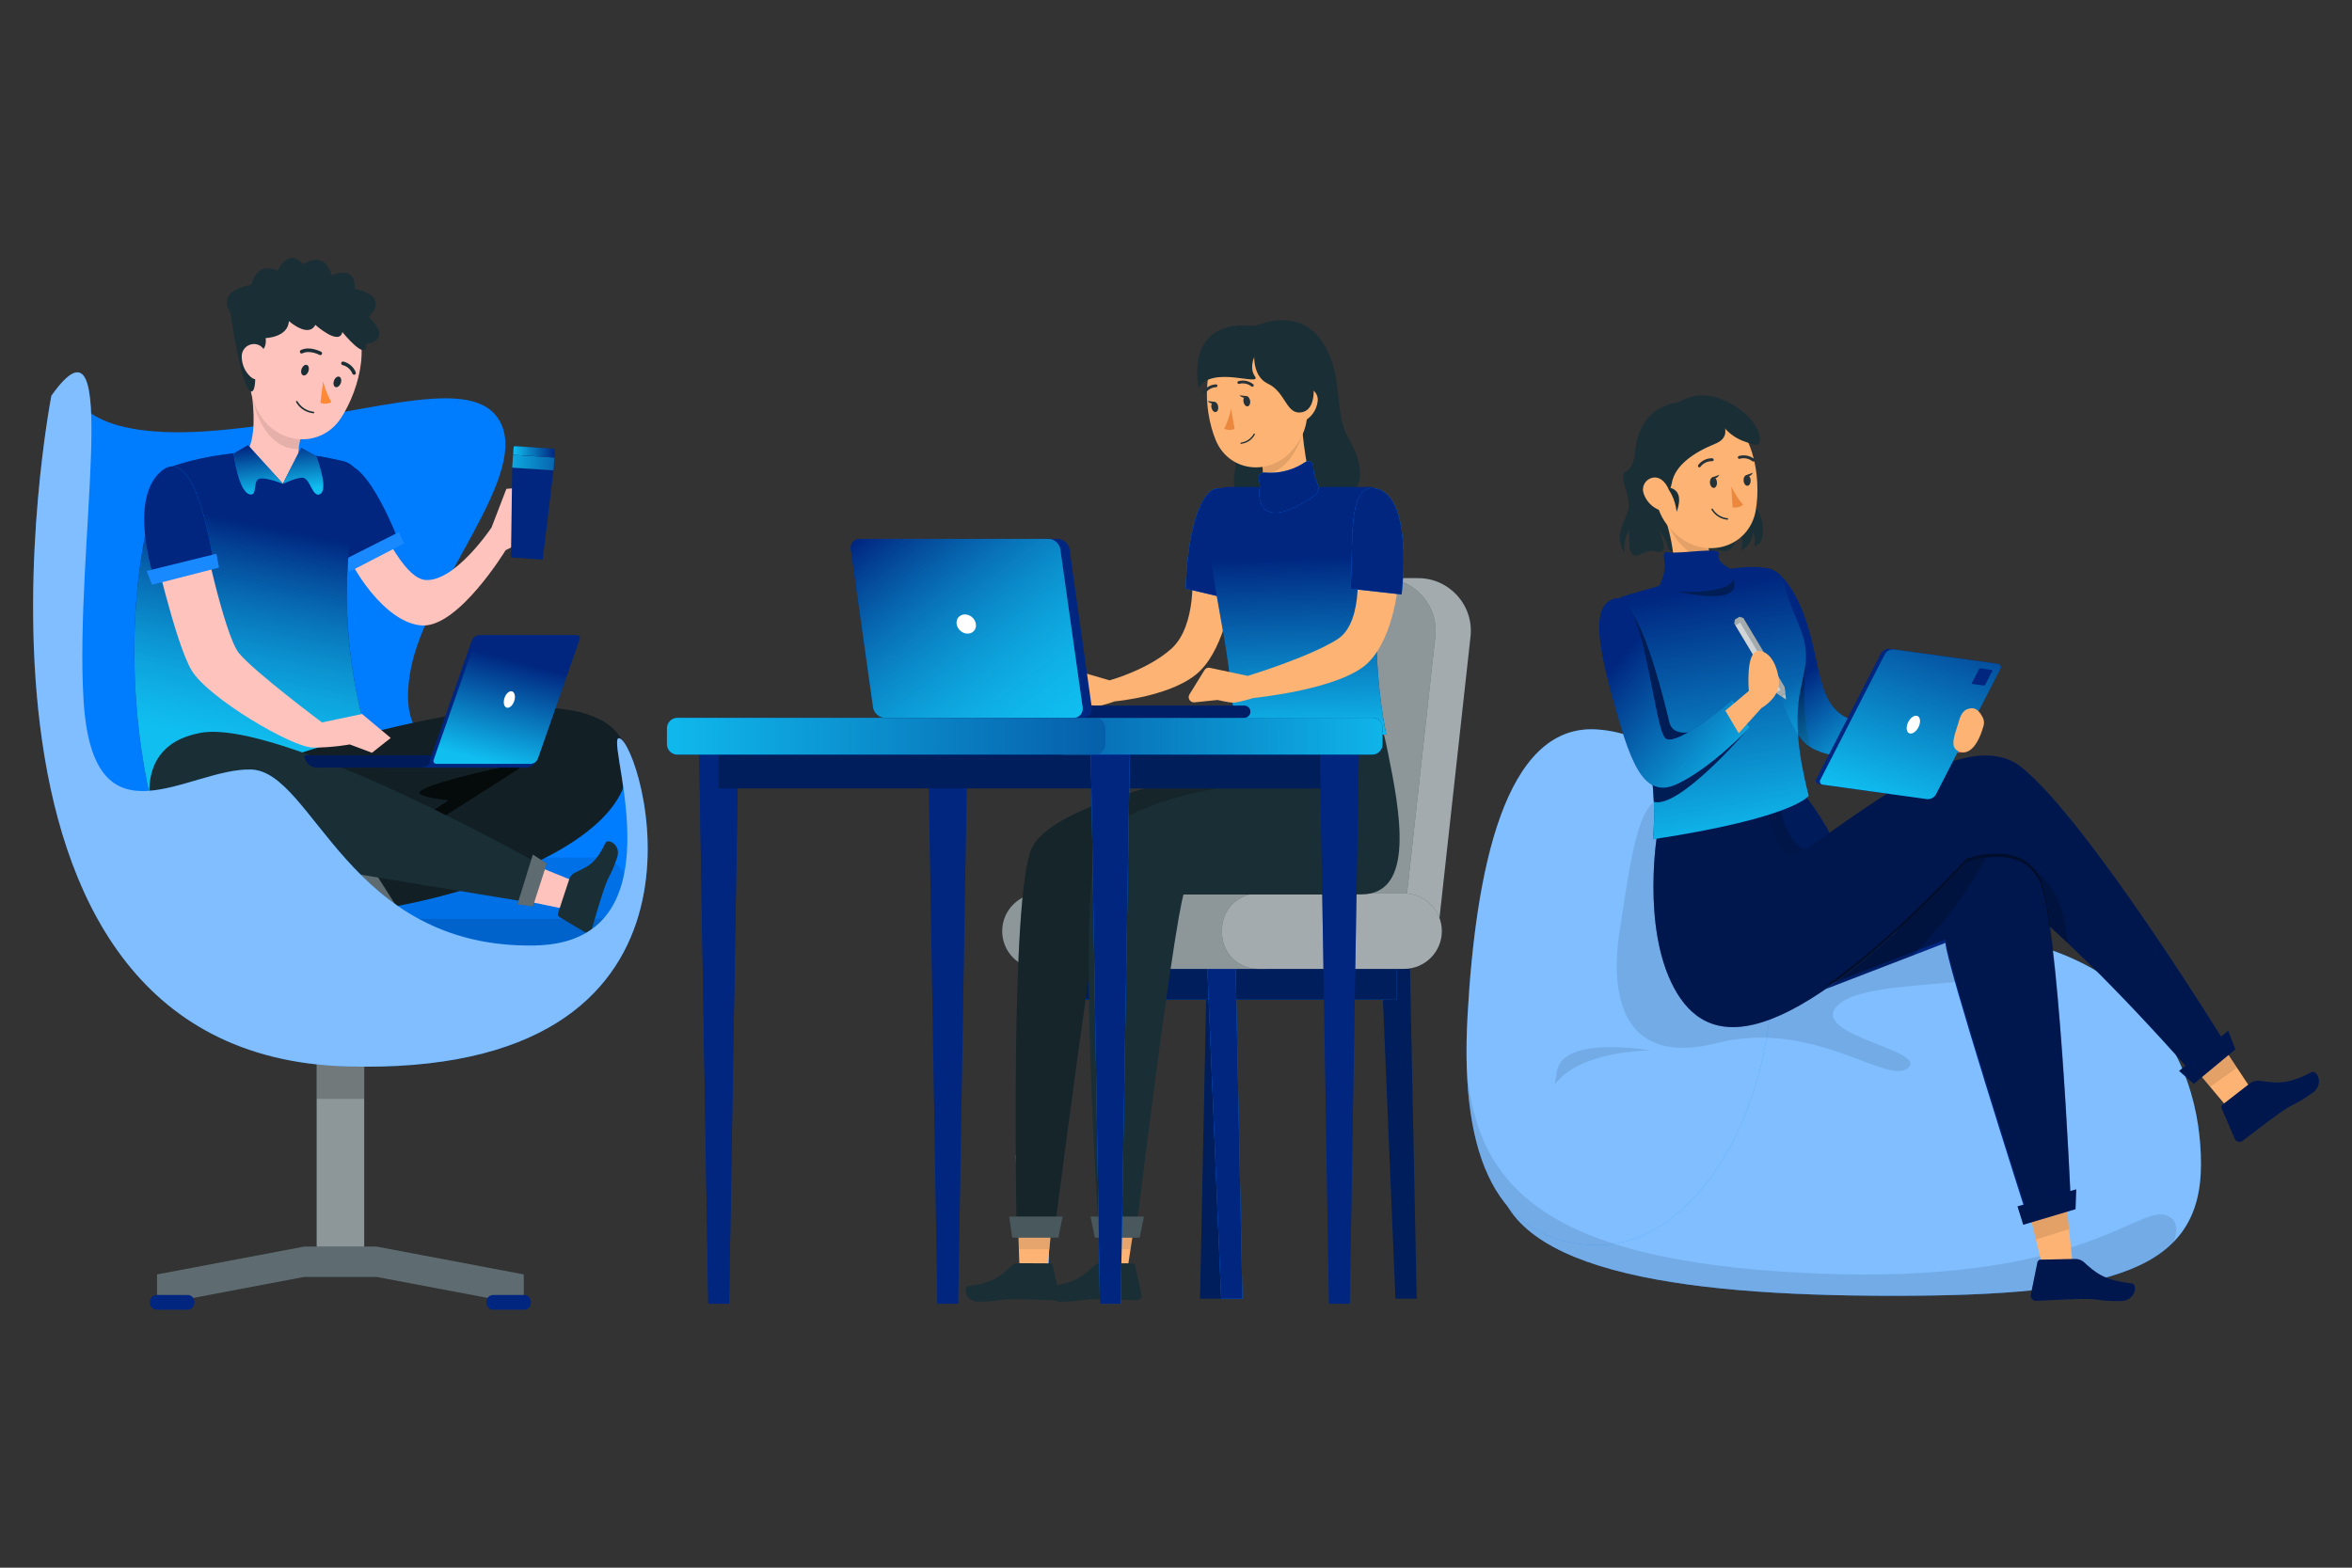 <?xml version="1.0" encoding="utf-8"?>
<!-- Generator: Adobe Illustrator 25.2.1, SVG Export Plug-In . SVG Version: 6.00 Build 0)  -->
<svg version="1.1" id="Layer_1" xmlns="http://www.w3.org/2000/svg" xmlns:xlink="http://www.w3.org/1999/xlink" x="0px" y="0px"
	 viewBox="0 0 600 400" style="enable-background:new 0 0 600 400;" xml:space="preserve">
<rect x="0" y="0" width="600" height="400" fill="#333333" stroke="none"/>
<style type="text/css">
	.st0{fill:#FEC4AD;}
	.st1{fill:#613531;}
	.st2{fill:#DDAE8A;}
	.st3{fill:#FFFFFF;}
	.st4{fill:#002680;}
	.st5{fill:url(#SVGID_1_);}
	.st6{fill:#808194;}
	.st7{fill:#03214C;}
	.st8{fill:url(#SVGID_2_);}
	.st9{fill:url(#SVGID_3_);}
	.st10{fill:url(#SVGID_4_);}
	.st11{fill:url(#SVGID_5_);}
	.st12{fill:url(#SVGID_6_);}
	.st13{fill:url(#SVGID_7_);}
	.st14{fill:url(#SVGID_8_);}
	.st15{fill:url(#SVGID_9_);}
	.st16{fill:url(#SVGID_10_);}
	.st17{fill:url(#SVGID_11_);}
	.st18{fill:#1C67A6;}
	.st19{fill:none;stroke:#AEBFDE;stroke-width:0.25;stroke-miterlimit:10;}
	.st20{fill:url(#SVGID_12_);}
	.st21{fill:url(#SVGID_13_);}
	.st22{fill:url(#SVGID_14_);}
	.st23{fill:url(#SVGID_15_);}
	.st24{fill:#007CFF;}
	.st25{opacity:0.5;fill:#FFFFFF;}
	.st26{opacity:0.1;}
	.st27{fill:#C95B51;}
	.st28{fill:#001D56;}
	.st29{fill:#1A2E35;}
	.st30{fill:#FCB373;}
	.st31{fill:#EC873E;}
	.st32{fill:#263237;}
	.st33{opacity:0.3;}
	.st34{opacity:0.2;}
	.st35{opacity:0.4;}
	.st36{fill:url(#SVGID_16_);}
	.st37{opacity:0.7;fill:#FFFFFF;}
	.st38{opacity:0.6;fill:#FFFFFF;}
	.st39{fill:url(#SVGID_17_);}
	.st40{fill:url(#SVGID_18_);}
	.st41{fill:url(#SVGID_19_);}
	.st42{fill:#001E5B;}
	.st43{opacity:0.1;fill:#1A2E35;}
	.st44{opacity:0.2;fill:#FFFFFF;}
	.st45{fill:url(#SVGID_20_);}
	.st46{opacity:0.4;fill:#002680;}
	.st47{opacity:0.3;fill:#001E5B;}
	.st48{opacity:0.5;fill:#001E5B;}
	.st49{fill:url(#SVGID_21_);}
	.st50{fill:url(#SVGID_22_);}
	.st51{opacity:0.7;fill:#002680;}
	.st52{fill:url(#SVGID_23_);}
	.st53{opacity:0.7;fill:url(#SVGID_24_);}
	.st54{opacity:0.3;fill:#FFFFFF;}
	.st55{fill:#FFC3BD;}
	.st56{fill:url(#SVGID_25_);}
	.st57{opacity:0.1;fill:#FFFFFF;}
	.st58{opacity:0.5;fill:#002680;}
	.st59{fill:url(#SVGID_26_);}
	.st60{opacity:0.5;fill:url(#SVGID_27_);}
	.st61{opacity:0.7;}
	.st62{opacity:0.2;fill:#002680;}
	.st63{fill:url(#SVGID_28_);}
	.st64{fill:url(#SVGID_29_);}
	.st65{fill:url(#SVGID_30_);}
	.st66{fill:url(#SVGID_31_);}
	.st67{fill:#FF8935;}
</style>
<g>
	<g>
		<path class="st24" d="M381.69,297.07c0,26.97,45.37,33.56,101.34,33.56s78.44-6.59,78.44-33.56c0-26.97-15.8-59.75-71.77-59.75
			C433.73,237.32,381.69,270.11,381.69,297.07z"/>
		<path class="st25" d="M381.69,297.07c0,26.97,45.37,33.56,101.34,33.56s78.44-6.59,78.44-33.56c0-26.97-15.8-59.75-71.77-59.75
			C433.73,237.32,381.69,270.11,381.69,297.07z"/>
		<path class="st24" d="M374.37,259.28c-2.06,37.08,8.19,57.1,31.57,58.4c23.38,1.3,44-27.71,46.06-64.79
			c2.06-37.08-21.49-65.49-44.86-66.78C383.76,184.81,376.43,222.2,374.37,259.28z"/>
		<path class="st25" d="M374.37,259.28c-2.06,37.08,8.19,57.1,31.57,58.4c23.38,1.3,44-27.71,46.06-64.79
			c2.06-37.08-21.49-65.49-44.86-66.78C383.76,184.81,376.43,222.2,374.37,259.28z"/>
		<path class="st26" d="M488.54,240.51c0,0,21.75-2.76,23.67,4.92c1.92,7.68-35.88,3.45-43.46,11.13
			c-7.58,7.68,24.65,11.62,17.63,16.21c-5.51,3.61-24.33-12.76-48.38-6.62c-24.05,6.14-27.47-11.99-24.8-28.83
			c2.67-16.84,4.63-34.95,11.9-33.57C432.39,205.13,456.04,238.28,488.54,240.51z"/>
		<path class="st26" d="M420.9,268c0,0-22.51-3.95-23.75,5.47C395.91,282.89,394.19,268.95,420.9,268z"/>
		<path class="st26" d="M384.61,307.79c-6.33-7.41-9.75-18.91-10.38-34.3c2.9,29.32,19.92,48.32,87.89,51.39
			c68.12,3.07,83.1-17.27,90.39-14.84c3.06,1.02,3.07,3.83,2.06,6.74c-10.38,10.74-33.03,13.86-71.55,13.86
			C435.39,330.63,395.45,325.84,384.61,307.79z"/>
		<g>
			<path class="st27" d="M501.55,182.32c0,0-3.18,0.5-5.05,2.41c-1.87,1.91-7.4,1.71-7.4,1.71l-0.55,6.24l12.6-0.73L501.55,182.32z"
				/>
			<path class="st4" d="M450.79,145c1.65-0.09,7.93,3.19,11.73,19.79c3.79,16.6,2.95,22.17,32.4,20.28l-0.96,8.27
				c0,0-25.51,2.74-33.13-3.38C453.24,183.87,444.71,145.34,450.79,145z"/>
			<path class="st28" d="M459.26,165.42l1.44,2.54c0,0-1.58,15.64,1.43,22.86c-0.47-0.27-0.91-0.55-1.3-0.86
				c-2.04-1.64-4.15-5.64-6.03-10.61L459.26,165.42z"/>
			<g>
				<path class="st29" d="M417.23,114.49c0,0-0.22,4.84-2.47,5.84c-2.25,0.99,1.65,6.54,0.57,9.93c-1.09,3.39-3.61,6.44-0.91,10.99
					c0,0-0.58-3.79,1.33-6.05c0,0-0.8,6.36,1.26,6.5c2.06,0.14,2.46-1.72,5.84-0.93c3.38,0.79,0.4-5.19,0.4-5.19s1.36,0.9,2.27,4.08
					c0.91,3.17,9.85-0.49,13.49,0.82c3.64,1.31,4.65-5.42,4.65-5.42s1.62,3.99,0.31,5.36c0,0,2.86-0.82,3.18-4.62
					c0,0,0.84,1.15,0.41,3.57c0,0,2.76-0.2,2.07-5.54c-0.69-5.34-4.86-6.88-5.94-11.12c-1.08-4.24-14.44-12.45-14.44-12.45
					L417.23,114.49z"/>
				<path class="st30" d="M424.41,130.81l11.38,7.41c-0.04,7.99,5.73,7.57,5.73,7.57s0.09,2.79-6.87,3.81
					c-6.96,1.03-9.36,0.75-9.36,0.75C428.77,146.21,426.14,136.24,424.41,130.81z"/>
				<path class="st26" d="M436.58,142.56c-0.48-1.06-0.8-2.46-0.79-4.34l-10.16-6.61l-0.64,1.13
					C425,132.75,428.85,143.01,436.58,142.56z"/>
				<path class="st30" d="M421.12,118.62c1.16,9.29,1.44,13.24,6.45,17.73c7.53,6.75,18.68,3.31,20.33-6.14
					c1.48-8.5-0.65-22.25-10.01-25.39c-6.67-2.28-13.92,1.28-16.2,7.95C421.04,114.65,420.85,116.66,421.12,118.62z"/>
				<path class="st31" d="M441.65,124.09c0.78,1.69,1.79,3.27,3.01,4.68c-0.74,0.61-1.72,0.86-2.67,0.69L441.65,124.09z"/>
				<path class="st32" d="M433.47,119.25c-0.06-0.01-0.12-0.04-0.18-0.08c-0.16-0.13-0.19-0.36-0.06-0.52c0,0,0,0,0-0.01
					c0.85-1.13,2.2-1.77,3.61-1.71c0.2,0.03,0.35,0.21,0.33,0.41c-0.02,0.2-0.2,0.35-0.4,0.33c-1.17-0.02-2.27,0.51-2.98,1.44
					C433.73,119.22,433.6,119.27,433.47,119.25z"/>
				<path class="st32" d="M447.24,117.78c-0.06-0.01-0.12-0.04-0.18-0.08c-0.91-0.72-2.11-0.96-3.23-0.65
					c-0.19,0.07-0.41-0.02-0.48-0.21c0,0,0,0,0,0c-0.07-0.2,0.04-0.41,0.23-0.48c1.35-0.4,2.82-0.12,3.93,0.75
					c0.17,0.12,0.21,0.35,0.09,0.52C447.53,117.74,447.38,117.8,447.24,117.78L447.24,117.78z"/>
				<g>
					<path class="st32" d="M436.21,123.17c0.05,0.75,0.49,1.34,0.99,1.32c0.5-0.03,0.86-0.67,0.8-1.43
						c-0.05-0.77-0.49-1.34-0.98-1.31C436.54,121.77,436.17,122.41,436.21,123.17z"/>
					<path class="st32" d="M444.8,122.64c0.05,0.75,0.49,1.34,0.98,1.31c0.49-0.03,0.86-0.67,0.81-1.43
						c-0.04-0.76-0.49-1.34-0.98-1.31C445.12,121.24,444.74,121.87,444.8,122.64z"/>
					<path class="st32" d="M445.39,121.26l1.79-0.64C447.18,120.63,446.33,122.11,445.39,121.26z"/>
					<path class="st32" d="M436.81,121.8l1.79-0.64C438.6,121.16,437.75,122.64,436.81,121.8z"/>
				</g>
				<path class="st29" d="M437.15,130.78c-0.2-0.23-0.38-0.48-0.54-0.74c-0.06-0.08-0.04-0.19,0.05-0.25c0,0,0,0,0.01,0
					c0.09-0.05,0.2-0.02,0.25,0.07c0.81,1.34,2.2,2.22,3.75,2.37c0.1,0,0.18,0.08,0.18,0.19c0,0.1-0.08,0.18-0.19,0.18
					C439.29,132.48,438.03,131.83,437.15,130.78z"/>
				<path class="st29" d="M438.06,105.45c0,0,4.99,5.54-0.45,7.75c-5.44,2.21-10.33,5.48-11.13,10.06c-0.8,4.58-5.23,4.73-5.23,4.73
					s-7.19-9.11-2.55-18.69C423.34,99.73,436.16,102.11,438.06,105.45z"/>
				<path class="st29" d="M423.65,106.89c0,0,6-9.29,16.06-4.79c10.06,4.5,10.5,12.12,7.97,11.37c-2.53-0.75-6.55-1.52-9.43-6.72
					C435.37,101.56,423.65,106.89,423.65,106.89z"/>
				<path class="st29" d="M425.12,124.38c0,0,4.96-0.28,2.6,6.24C427.71,130.63,427.35,126.5,425.12,124.38z"/>
				<path class="st30" d="M419.37,126.13c0.63,1.7,1.9,3.08,3.54,3.84c2.19,0.99,3.64-0.88,3.34-3.13
					c-0.27-2.02-1.74-4.98-4.08-5.02c-1.71,0.02-3.07,1.42-3.05,3.13C419.13,125.36,419.21,125.76,419.37,126.13z"/>
			</g>
			<polygon class="st30" points="516.44,304.32 521.48,324.98 528.71,322.41 526.57,301.44 			"/>
			<g>
				<path class="st4" d="M529.29,321.24l-8.75,0.17c-0.38,0.01-0.7,0.28-0.78,0.65l-1.67,8.22c-0.15,0.73,0.31,1.44,1.04,1.59
					c0.09,0.02,0.19,0.03,0.28,0.03c3.62-0.13,6.85-0.39,11.36-0.47c5.33-0.1,3.99,0.57,10.25,0.54c3.77-0.02,4.39-4.32,2.78-4.5
					c-7.34-0.79-9.45-2.96-12.32-5.53C530.87,321.44,530.08,321.2,529.29,321.24z"/>
			</g>
			<polygon class="st26" points="527.81,313.6 526.57,301.44 516.44,304.32 519.36,316.27 			"/>
			<path class="st4" d="M446.32,204.27l11.56-4.45c0,0,6.08,6.71,9.85,14.7c3.77,7.99-14.4,7.99-14.4,7.99l-5.72-10.74
				L446.32,204.27z"/>
			<path class="st33" d="M446.32,204.27l11.56-4.45c0,0,6.08,6.71,9.85,14.7c3.77,7.99-14.4,7.99-14.4,7.99l-5.72-10.74
				L446.32,204.27z"/>
			<path class="st34" d="M453.04,201.68c3.28,18.1,9.13,14.86,9.13,14.86l-2.56,3.78l-6.96,0.89l-5.03-9.45l-1.3-7.5L453.04,201.68z
				"/>
			<polygon class="st30" points="555,266.79 571.17,286.09 576.86,281.8 562.66,260.34 			"/>
			<g>
				<path class="st4" d="M573.99,276.42l-6.95,5.4c-0.31,0.22-0.42,0.63-0.27,0.98l3.3,7.71c0.29,0.69,1.08,1.01,1.76,0.72
					c0.09-0.04,0.17-0.08,0.25-0.14c2.91-2.17,5.41-4.21,9.08-6.84c4.33-3.11,3.6-1.8,8.74-5.38c3.09-2.16,1.15-6.05-0.27-5.29
					c-6.49,3.52-9.61,2.64-13.44,2.16C575.4,275.69,574.61,275.94,573.99,276.42z"/>
			</g>
			<g class="st35">
				<path d="M529.29,321.24l-8.75,0.17c-0.38,0.01-0.7,0.28-0.78,0.65l-1.67,8.22c-0.15,0.73,0.31,1.44,1.04,1.59
					c0.09,0.02,0.19,0.03,0.28,0.03c3.62-0.13,6.85-0.39,11.36-0.47c5.33-0.1,3.99,0.57,10.25,0.54c3.77-0.02,4.39-4.32,2.78-4.5
					c-7.34-0.79-9.45-2.96-12.32-5.53C530.87,321.44,530.08,321.2,529.29,321.24z"/>
			</g>
			<g class="st35">
				<path d="M573.99,276.42l-6.95,5.4c-0.31,0.22-0.42,0.63-0.27,0.98l3.3,7.71c0.29,0.69,1.08,1.01,1.76,0.72
					c0.09-0.04,0.17-0.08,0.25-0.14c2.91-2.17,5.41-4.21,9.08-6.84c4.33-3.11,3.6-1.8,8.74-5.38c3.09-2.16,1.15-6.05-0.27-5.29
					c-6.49,3.52-9.61,2.64-13.44,2.16C575.4,275.69,574.61,275.94,573.99,276.42z"/>
			</g>
			<polygon class="st26" points="563.81,277.31 570.66,272.44 562.66,260.34 555,266.79 			"/>
			<path class="st4" d="M422.85,212.09c0,0-4.2,24.23,4.16,39.9c8.36,15.67,26.93,18.51,74.62-32.02c0,0,16.78,7.8,57.15,53.35
				l8.98-6.95c0,0-35.14-57.08-52.13-70.63c-17.16-13.68-54.67,24.54-59.45,22.42c-4.26-1.89-6.27-15.07-6.27-15.07L422.85,212.09z"
				/>
			<path class="st35" d="M422.85,212.09c0,0-4.2,24.23,4.16,39.9c8.36,15.67,26.93,18.51,74.62-32.02c0,0,16.78,7.8,57.15,53.35
				l8.98-6.95c0,0-35.14-57.08-52.13-70.63c-17.16-13.68-54.67,24.54-59.45,22.42c-4.26-1.89-6.27-15.07-6.27-15.07L422.85,212.09z"
				/>
			<polygon class="st4" points="555.91,273.25 559.63,276.54 570.23,267.74 568.41,263.02 			"/>
			<polygon class="st35" points="555.91,273.25 559.63,276.54 570.23,267.74 568.41,263.02 			"/>
			<path class="st4" d="M465.69,252.37c9.65-6.64,21.44-17.04,35.95-32.41c0,0,13.79-5.1,18.63,4.75
				c4.84,9.85,7.94,81.09,7.94,81.09l-11.49,3.31c0,0-20.53-64.29-20.42-68.53L465.69,252.37z"/>
			<path class="st35" d="M465.69,251.51c9.65-6.64,21.44-17.04,35.95-32.41c0,0,13.79-5.1,18.63,4.75
				c4.84,9.85,7.94,81.09,7.94,81.09l-11.49,3.31c0,0-20.53-64.29-20.42-68.53L465.69,251.51z"/>
			<path class="st34" d="M520.27,224.72c-0.89-1.81-2.08-3.11-3.44-4.03c4.1,2.16,9.86,7.39,10.55,19.82c0,0,0,0,0,0
				c-1.63-1.54-3.17-2.96-4.64-4.29C521.98,230.66,521.16,226.52,520.27,224.72z"/>
			<path class="st34" d="M501.64,219.96c0,0,2.11-0.78,4.96-1.14c-1.65,3.2-7.68,13.98-18.83,25.05l-22.08,8.5
				C475.34,245.74,487.13,235.33,501.64,219.96z"/>
			<polygon class="st4" points="514.68,307.81 516.14,312.49 529.47,308.52 529.64,303.47 			"/>
			<polygon class="st35" points="514.68,307.81 516.14,312.49 529.47,308.52 529.64,303.47 			"/>
			<path class="st4" d="M461.4,203.03c0,0-3.43,5.58-39.76,11.11c0,0,1.6-11.22-2.23-27.29c-3.83-16.06-18.02-31.16-4.18-35.06
				s37.77-11.93,39.82-3.24c2.05,8.69,5.81,12.48,5.65,19.41C460.53,174.89,455.5,179.92,461.4,203.03z"/>
			<linearGradient id="SVGID_1_" gradientUnits="userSpaceOnUse" x1="444.224" y1="215.867" x2="432.832" y2="150.246">
				<stop  offset="0" style="stop-color:#10BEF0"/>
				<stop  offset="1" style="stop-color:#10BEF0;stop-opacity:0"/>
			</linearGradient>
			<path class="st5" d="M461.4,203.03c0,0-3.43,5.58-39.76,11.11c0,0,1.6-11.22-2.23-27.29c-3.83-16.06-18.02-31.16-4.18-35.06
				s37.77-11.93,39.82-3.24c2.05,8.69,5.81,12.48,5.65,19.41C460.53,174.89,455.5,179.92,461.4,203.03z"/>
			<path class="st4" d="M423.28,149.53c0,0,19.33,1.11,18.19-4.38c0,0-3.76-1.73-3.03-3.77c0.73-2.04-9.22,0.07-13.11-0.49
				c-1.59-0.23-0.57,1.84-0.69,4.06C424.52,147.17,423.28,149.53,423.28,149.53z"/>
			<path class="st28" d="M420.22,190.63l14.13-0.18l4.81-3.27l5.44-2.4l0.71,1.92c0,0-16.88,19.64-23.41,17.91
				C421.75,200.82,421.29,196.06,420.22,190.63z"/>
			<path class="st28" d="M432.2,186.59c0,0-5.42,1.65-6.34-2.29c-1.33-5.68-5.3-21.48-9.32-27.55c-4.39-6.63,4.25,25.05,4.25,25.05
				l1.92,6.67l3.02,4.1l6.54-4.64L432.2,186.59z"/>
			<path class="st28" d="M442.09,147.63c0,0,0.67,3.7-13.85,3.37C428.23,151,445.17,155.05,442.09,147.63z"/>
			<g>
				<g>
					<polygon class="st29" points="455.63,178.51 455.43,176.94 454.33,177.6 					"/>
					<polygon class="st37" points="455.63,178.51 455.43,176.94 454.33,177.6 					"/>
				</g>
				<polygon class="st29" points="442.4,159.08 442.58,158.06 443.75,157.37 444.73,157.68 455.28,175.29 455.51,176.99 
					454.34,177.69 452.95,176.68 				"/>
				<polygon class="st38" points="442.4,159.08 442.58,158.06 443.75,157.37 444.73,157.68 455.28,175.29 455.51,176.99 
					454.34,177.69 452.95,176.68 				"/>
				
					<rect x="447.68" y="157.71" transform="matrix(0.858 -0.514 0.514 0.858 -22.428 254.358)" class="st25" width="1.36" height="19.98"/>
			</g>
			<path class="st4" d="M411.89,152.73c-4.94,1.39-5.25,8.08-0.75,24.48c4.5,16.4,7.79,26.87,16.48,22.93
				c8.7-3.94,18.74-14.51,18.74-14.51l-4.35-7.1c0,0-14.17,12.19-17.14,9.86C421.9,186.06,419.45,150.61,411.89,152.73z"/>
			<linearGradient id="SVGID_2_" gradientUnits="userSpaceOnUse" x1="481.807" y1="192.834" x2="463.807" y2="169.366">
				<stop  offset="0" style="stop-color:#10BEF0"/>
				<stop  offset="1" style="stop-color:#10BEF0;stop-opacity:0"/>
			</linearGradient>
			<path class="st8" d="M450.79,145c1.65-0.09,7.93,3.19,11.73,19.79c3.79,16.6,2.95,22.17,32.4,20.28l-0.96,8.27
				c0,0-25.51,2.74-33.13-3.38C453.24,183.87,444.71,145.34,450.79,145z"/>
			<linearGradient id="SVGID_3_" gradientUnits="userSpaceOnUse" x1="444.523" y1="201.183" x2="410.802" y2="170.423">
				<stop  offset="0" style="stop-color:#10BEF0"/>
				<stop  offset="1" style="stop-color:#10BEF0;stop-opacity:0"/>
			</linearGradient>
			<path class="st9" d="M411.89,152.73c-4.94,1.39-5.25,8.08-0.75,24.48c4.5,16.4,7.79,26.87,16.48,22.93
				c8.7-3.94,18.74-14.51,18.74-14.51l-4.35-7.1c0,0-14.17,12.19-17.14,9.86C421.9,186.06,419.45,150.61,411.89,152.73z"/>
			<path class="st30" d="M440.14,181.33l5.99-5.04c0,0-0.88-10.07,2.38-10.19c2.67-0.1,4.81,3.1,5.29,7.47
				c0.48,4.37-4.46,7.09-4.46,7.09l-5.79,6.43L440.14,181.33z"/>
			<g>
				<g>
					<path class="st4" d="M490.45,203.73l-26.52-3.67c-0.56-0.08-0.88-0.69-0.62-1.19l16.46-32.06c0.45-0.88,1.42-1.38,2.4-1.25
						l26.52,3.67c0.56,0.08,0.88,0.69,0.62,1.19l-16.46,32.06C492.4,203.37,491.44,203.87,490.45,203.73z"/>
				</g>
				<g>
					<path class="st4" d="M491.49,203.88l-26.52-3.67c-0.56-0.08-0.88-0.69-0.62-1.19l16.46-32.06c0.45-0.88,1.42-1.38,2.4-1.25
						l26.52,3.67c0.56,0.08,0.88,0.69,0.62,1.19l-16.46,32.06C493.44,203.51,492.47,204.01,491.49,203.88z"/>
					<linearGradient id="SVGID_4_" gradientUnits="userSpaceOnUse" x1="480.612" y1="204.579" x2="499.447" y2="149.288">
						<stop  offset="0" style="stop-color:#10BEF0"/>
						<stop  offset="1" style="stop-color:#10BEF0;stop-opacity:0"/>
					</linearGradient>
					<path class="st10" d="M491.49,203.88l-26.52-3.67c-0.56-0.08-0.88-0.69-0.62-1.19l16.46-32.06c0.45-0.88,1.42-1.38,2.4-1.25
						l26.52,3.67c0.56,0.08,0.88,0.69,0.62,1.19l-16.46,32.06C493.44,203.51,492.47,204.01,491.49,203.88z"/>
					<g>
						<path class="st4" d="M506.11,174.92l-3.06-0.42c-0.06-0.01-0.1-0.08-0.07-0.14l1.9-3.7c0.05-0.1,0.16-0.16,0.28-0.14
							l3.06,0.42c0.06,0.01,0.1,0.08,0.07,0.14l-1.9,3.7C506.33,174.88,506.22,174.94,506.11,174.92z"/>
					</g>
				</g>
				<path class="st3" d="M489.6,185.1c-0.45,1.25-1.49,2.18-2.32,2.06c-0.83-0.11-1.13-1.22-0.68-2.48
					c0.45-1.25,1.49-2.18,2.32-2.06C489.75,182.74,490.05,183.85,489.6,185.1z"/>
			</g>
			<path class="st30" d="M506.02,185.16c0.2-0.72,0.1-1.49-0.24-2.16c-0.54-1.06-1.52-2.43-2.88-2.29c-2.2,0.22-2.78,1.79-3.34,3.84
				c-0.56,2.05-2.3,5.68-0.32,6.94C501.14,192.7,504.07,192.04,506.02,185.16z"/>
		</g>
	</g>
	<path class="st29" d="M317.4,84.5c0,0,13.47-8.29,20.48,3.61c4.98,8.45,2.22,16.96,6.16,23.83c6.14,10.71,2.05,15.83-7.16,17.75
		s-24,1.66-21.94-9.08C317.04,109.61,306.75,84.35,317.4,84.5z"/>
	<path class="st30" d="M332.12,108.48c0,0,1.12,15.77,4.06,16.04c0,0-6.94,3.47-13.75,0l-0.48-7.25L332.12,108.48z"/>
	<g>
		<polygon class="st24" points="267.09,331.38 261.67,331.38 263.38,247.21 270.61,247.21 		"/>
		<polygon class="st37" points="267.09,331.38 261.67,331.38 263.38,247.21 270.61,247.21 		"/>
	</g>
	<g>
		<polygon class="st42" points="311.55,331.38 306.13,331.38 307.85,247.21 315.07,247.21 		"/>
	</g>
	<g>
		<polygon class="st42" points="355.98,331.38 361.4,331.38 359.69,247.21 352.46,247.21 		"/>
	</g>
	<rect x="267.4" y="247.21" class="st24" width="88.95" height="7.87"/>
	<rect x="267.4" y="247.21" class="st42" width="88.95" height="7.87"/>
	<polygon class="st24" points="311.52,331.38 316.94,331.38 315.22,247.21 308,247.21 	"/>
	<polygon class="st4" points="311.52,331.38 316.94,331.38 315.22,247.21 308,247.21 	"/>
	<g>
		<path class="st29" d="M361.75,147.51h-14.74c-7.74,0-15.95,4-18.12,11.42c-6.15,20.99-10.8,86.82-10.8,86.82h39.44
			c4.79,0,8.82-3.6,9.34-8.37l8.26-74.92C376.03,154.49,369.78,147.51,361.75,147.51z"/>
		<path class="st38" d="M361.75,147.51h-14.74c-7.74,0-15.95,4-18.12,11.42c-6.15,20.99-10.8,86.82-10.8,86.82h39.44
			c4.79,0,8.82-3.6,9.34-8.37l8.26-74.92C376.03,154.49,369.78,147.51,361.75,147.51z"/>
		<path class="st29" d="M352.77,147.51h-14.74c-7.74,0-15.95,4-18.12,11.42c-6.15,20.99-10.8,86.82-10.8,86.82h38.07
			c5.57,0,10.25-4.19,10.86-9.73l8.11-73.55C367.04,154.49,360.8,147.51,352.77,147.51z"/>
		<path class="st25" d="M352.77,147.51h-14.74c-7.74,0-15.95,4-18.12,11.42c-6.15,20.99-10.8,86.82-10.8,86.82h38.07
			c5.57,0,10.25-4.19,10.86-9.73l8.11-73.55C367.04,154.49,360.8,147.51,352.77,147.51z"/>
	</g>
	<path class="st29" d="M322.94,247.21h-57.65c-5.32,0-9.63-4.31-9.63-9.63l0,0c0-5.32,4.31-9.63,9.63-9.63h57.65V247.21z"/>
	<path class="st25" d="M322.94,247.21h-57.65c-5.32,0-9.63-4.31-9.63-9.63l0,0c0-5.32,4.31-9.63,9.63-9.63h57.65V247.21z"/>
	<path class="st29" d="M358.19,247.21h-37.24c-5.09,0-9.21-4.12-9.21-9.21v-0.83c0-5.09,4.12-9.21,9.21-9.21h37.24
		c5.32,0,9.63,4.31,9.63,9.63l0,0C367.81,242.9,363.5,247.21,358.19,247.21z"/>
	<path class="st38" d="M358.19,247.21h-37.24c-5.09,0-9.21-4.12-9.21-9.21v-0.83c0-5.09,4.12-9.21,9.21-9.21h37.24
		c5.32,0,9.63,4.31,9.63,9.63l0,0C367.81,242.9,363.5,247.21,358.19,247.21z"/>
	<path class="st30" d="M304.13,145.61c0,0,1.29,14-5.33,19.93c-6.02,5.39-15.74,8.05-15.74,8.05l-8.57-2.5
		c-0.82-0.24-1.69,0.01-2.21,0.65l-3.83,4.65c-0.77,0.93-0.57,2.35,0.44,3.12l0,0c0.47,0.36,1.07,0.53,1.64,0.46l4.44-0.54
		c0,0,4.06,0.75,5.4,0.65c1.05-0.08,4.03-1.13,4.03-1.13s15.28-1.31,21.79-7.83c6.52-6.52,8.15-20.04,8.15-20.04L304.13,145.61z"/>
	<polygon class="st30" points="259.14,294.81 260.13,325.45 266.99,325.45 270.2,294.26 	"/>
	<path class="st29" d="M260.02,322.31l7.82,0.04c0.34,0,0.63,0.24,0.71,0.57l1.62,7.35c0.15,0.65-0.26,1.3-0.91,1.45
		c-0.08,0.02-0.17,0.03-0.25,0.03c-3.26-0.06-6.15-0.25-10.21-0.25c-4.78-0.01-3.57,0.57-9.2,0.63c-3.39,0.04-4-3.82-2.56-4
		c6.58-0.81,8.48-2.82,11.02-5.16C258.61,322.51,259.31,322.28,260.02,322.31z"/>
	<polygon class="st43" points="267.68,318.73 268.45,311.23 259.67,311.23 259.91,318.73 	"/>
	<path class="st29" d="M339.41,179.66c0,0,21.37,48.55,0.85,48.55s-59.23,0-59.23,0s-2.56,12.91-11.79,83.88h-9.91
		c0,0-1.66-83.12,3.82-95.52c4.29-9.72,31.8-16.66,44.82-19.21c3.5-0.69,6.18-3.52,6.66-7.06l2.89-11.93L339.41,179.66z"/>
	<path class="st34" d="M339.41,179.66c0,0,21.37,48.55,0.85,48.55s-59.23,0-59.23,0s-2.56,12.91-11.79,83.88h-9.91
		c0,0-1.66-83.12,3.82-95.52c4.29-9.72,31.8-16.66,44.82-19.21c3.5-0.69,6.18-3.52,6.66-7.06l2.89-11.93L339.41,179.66z"/>
	<g>
		<polygon class="st29" points="257.43,310.4 258.23,315.79 270,315.79 271.08,310.4 		"/>
		<polygon class="st44" points="257.43,310.4 258.23,315.79 270,315.79 271.08,310.4 		"/>
	</g>
	<g>
		<polygon class="st30" points="279.73,294.83 280.88,325.05 287.44,325.05 292.15,294.27 		"/>
		<polygon class="st43" points="288.41,318.73 289.56,311.23 280.35,311.23 280.64,318.73 		"/>
	</g>
	<path class="st29" d="M281.03,322.31l7.82,0.04c0.34,0,0.63,0.24,0.71,0.57l1.62,7.35c0.15,0.65-0.26,1.3-0.91,1.45
		c-0.08,0.02-0.17,0.03-0.25,0.03c-3.26-0.06-6.15-0.25-10.21-0.25c-4.78-0.01-3.57,0.57-9.2,0.63c-3.39,0.04-4-3.82-2.56-4
		c6.58-0.81,8.48-2.82,11.02-5.16C279.62,322.51,280.32,322.28,281.03,322.31z"/>
	<path class="st29" d="M350.21,180.51c0,0,1.54,0,3.85,11.46c2.94,14.57,7.18,36.24-6.8,36.24c-20.53,0-45.33,0-45.33,0
		s-2.22,5.26-11.86,83.88h-9.91c0,0-5.5-84.12-0.02-96.52c4.22-9.55,25.2-13.91,36.73-15.42c3.29-0.43,6.02-3.08,6.1-6.4
		c0.09-3.46-0.41-13.85-0.41-13.85L350.21,180.51z"/>
	<g>
		<polygon class="st29" points="278.18,310.4 279.31,315.79 290.74,315.79 291.83,310.4 		"/>
		<polygon class="st44" points="278.18,310.4 279.31,315.79 290.74,315.79 291.83,310.4 		"/>
	</g>
	<path class="st24" d="M311.42,124.61c-5.52-0.83-8.65,12.76-8.93,25.6l13.11,3.07C315.59,153.29,321.75,126.17,311.42,124.61z"/>
	<path class="st4" d="M311.42,124.61c-5.52-0.83-8.65,12.76-8.93,25.6l13.11,3.07C315.59,153.29,321.75,126.17,311.42,124.61z"/>
	<path class="st4" d="M314.92,186.59c0,0-0.3-9.1-2.11-20.61c-2.08-13.21-5.64-28.05-4.43-37.45c0.33-2.53,2.38-4.29,5.01-4.29
		h35.85c2.28,0,4.25,2.16,3.98,4.36c-1.24,10.06-4.34,35.13,0.4,58.79C353.61,187.4,326.23,189.58,314.92,186.59z"/>
	<linearGradient id="SVGID_5_" gradientUnits="userSpaceOnUse" x1="332.101" y1="189.086" x2="330.962" y2="142.149">
		<stop  offset="0" style="stop-color:#10BEF0"/>
		<stop  offset="1" style="stop-color:#10BEF0;stop-opacity:0"/>
	</linearGradient>
	<path class="st11" d="M314.92,186.59c0,0-0.3-9.1-2.11-20.61c-2.08-13.21-5.64-28.05-4.43-37.45c0.33-2.53,2.38-4.29,5.01-4.29
		h35.85c2.28,0,4.25,2.16,3.98,4.36c-1.24,10.06-4.34,35.13,0.4,58.79C353.61,187.4,326.23,189.58,314.92,186.59z"/>
	<g>
		<path class="st30" d="M346.02,142.19c0,0,2.38,16.3-4.81,20.9c-7.19,4.59-22.9,9.36-22.9,9.36l-9.71-2.06
			c-0.52-0.11-1.03,0.1-1.3,0.54l-3.89,6.29c-0.28,0.46-0.23,1.06,0.13,1.5l0,0c0.29,0.35,0.73,0.53,1.17,0.49l5.89-0.61
			c0,0,3.06,0.72,4.08,0.69c1.31-0.04,5.05-1.19,5.05-1.19s22.46-2.19,29.32-9.05c6.86-6.86,7.73-21.09,7.73-21.09L346.02,142.19z"
			/>
		<path class="st24" d="M350.5,124.56c-6.97-0.83-5.12,14.75-5.97,25.66l13.02,1.47C357.55,151.68,360.86,125.79,350.5,124.56z"/>
		<path class="st4" d="M350.5,124.56c-6.97-0.83-5.12,14.75-5.97,25.66l13.02,1.47C357.55,151.68,360.86,125.79,350.5,124.56z"/>
	</g>
	<path class="st24" d="M321.28,125.26c0,0-1.34,11.63,14.02,1.26c0.97-0.66,1.32-1.92,0.83-2.98c-0.53-1.15-1.08-2.77-1.12-4.59
		c-0.02-1.02-1.19-1.62-2.03-1.05c-2.17,1.48-5.69,3.07-10.44,2.68c-0.95-0.08-1.66,0.79-1.41,1.71
		C321.38,123.16,321.52,124.21,321.28,125.26z"/>
	<path class="st4" d="M321.28,125.26c0,0-1.34,11.63,14.02,1.26c0.97-0.66,1.32-1.92,0.83-2.98c-0.53-1.15-1.08-2.77-1.12-4.59
		c-0.02-1.02-1.19-1.62-2.03-1.05c-2.17,1.48-5.69,3.07-10.44,2.68c-0.95-0.08-1.66,0.79-1.41,1.71
		C321.38,123.16,321.52,124.21,321.28,125.26z"/>
	<path class="st26" d="M332.32,110.76L332.32,110.76c-0.14-1.37-0.2-2.27-0.2-2.27l-10.17,8.79l0.25,3.82
		C325.14,120.88,329.42,118.98,332.32,110.76z"/>
	<g>
		<path class="st30" d="M332.94,95.82c0.82,8.98,1.36,12.76-2.43,18.02c-5.7,7.91-16.91,6.96-20.4-1.6
			c-3.14-7.7-3.96-21.08,4.2-25.96c5.81-3.52,13.37-1.66,16.89,4.15C332.19,92.07,332.78,93.92,332.94,95.82z"/>
		<path class="st31" d="M314.03,104.32c-0.34,1.76-0.93,3.47-1.74,5.07c0.84,0.4,1.81,0.41,2.65,0.03L314.03,104.32z"/>
		<path class="st32" d="M319.61,98.65c0.06-0.03,0.11-0.06,0.15-0.11c0.12-0.16,0.09-0.38-0.06-0.5c0,0,0,0-0.01,0
			c-1.06-0.86-2.47-1.15-3.78-0.78c-0.18,0.07-0.28,0.27-0.22,0.46c0.07,0.18,0.26,0.28,0.45,0.22c1.09-0.29,2.25-0.04,3.12,0.67
			C319.37,98.68,319.5,98.7,319.61,98.65z"/>
		<path class="st32" d="M307.15,100.55c-0.06-0.01-0.12-0.03-0.18-0.06c-0.16-0.11-0.21-0.33-0.1-0.5c0,0,0,0,0-0.01
			c0.74-1.14,1.99-1.86,3.35-1.91c0.2,0.01,0.35,0.17,0.35,0.37c-0.01,0.19-0.16,0.35-0.36,0.35c-1.12,0.06-2.15,0.66-2.75,1.61
			C307.39,100.5,307.27,100.56,307.15,100.55z"/>
		<g>
			<path class="st32" d="M318.91,102.21c0.13,0.72-0.15,1.37-0.62,1.46c-0.48,0.09-0.95-0.43-1.08-1.16
				c-0.12-0.73,0.15-1.37,0.62-1.45C318.28,100.97,318.77,101.48,318.91,102.21z"/>
			<path class="st32" d="M310.75,103.68c0.13,0.72-0.15,1.37-0.62,1.45c-0.47,0.09-0.95-0.43-1.09-1.15s0.15-1.37,0.62-1.45
				C310.13,102.44,310.63,102.95,310.75,103.68z"/>
			<path class="st32" d="M309.88,102.52l-1.82-0.19C308.06,102.34,309.19,103.53,309.88,102.52z"/>
			<path class="st32" d="M318.03,101.06l-1.82-0.19C316.21,100.87,317.35,102.06,318.03,101.06z"/>
		</g>
		<path class="st30" d="M336.12,102.54c-0.24,1.73-1.16,3.29-2.55,4.34c-1.86,1.38-3.61-0.08-3.78-2.26
			c-0.16-1.96,0.61-5.05,2.81-5.57c1.61-0.33,3.18,0.71,3.51,2.32C336.2,101.75,336.2,102.15,336.12,102.54z"/>
		<path class="st29" d="M317.42,113.07c-0.26,0.08-0.52,0.14-0.79,0.18c-0.09,0.02-0.17-0.04-0.19-0.13c0,0,0,0,0-0.01
			c-0.01-0.09,0.06-0.17,0.14-0.18c1.37-0.18,2.58-1,3.25-2.22c0.04-0.08,0.13-0.12,0.21-0.08c0.08,0.04,0.12,0.13,0.08,0.21
			C319.56,111.93,318.59,112.73,317.42,113.07z"/>
	</g>
	<path class="st29" d="M320.7,89.52c0,0-2.45,3.84-0.56,6.52c1.9,2.69-11.02-2.94-14.35,2.94c0,0-4.22-18.17,14.91-15.74V89.52z"/>
	<path class="st29" d="M320.14,88.37c0,0-1.43,7.28,3.3,9.52c4.73,2.25,4.61,8.26,8.87,7.25c6.14-1.46,1.75-20.1-8.21-22.11
		C316.73,81.53,320.14,88.37,320.14,88.37z"/>
	<g>
		<g>
			<polygon class="st4" points="185.99,332.65 180.69,332.65 178.37,192.55 188.31,192.55 			"/>
			<polygon class="st4" points="185.99,332.65 180.69,332.65 178.37,192.55 188.31,192.55 			"/>
		</g>
		<g>
			<polygon class="st4" points="244.42,332.65 239.13,332.65 236.81,192.55 246.74,192.55 			"/>
			<polygon class="st46" points="244.42,332.65 239.13,332.65 236.81,192.55 246.74,192.55 			"/>
		</g>
		<g>
			<rect x="183.34" y="190.2" class="st42" width="99.9" height="10.96"/>
			<rect x="183.34" y="190.2" class="st47" width="99.9" height="10.96"/>
		</g>
		<g>
			<rect x="283.24" y="190.2" class="st42" width="58.58" height="10.96"/>
			<rect x="283.24" y="190.2" class="st48" width="58.58" height="10.96"/>
		</g>
		<g>
			<polygon class="st4" points="344.32,332.65 339.03,332.65 336.71,192.55 346.64,192.55 			"/>
			<polygon class="st46" points="344.32,332.65 339.03,332.65 336.71,192.55 346.64,192.55 			"/>
		</g>
		<path class="st4" d="M350.05,192.55h-78.57c-1.46,0-2.65-1.19-2.65-2.65v-4.1c0-1.46,1.19-2.65,2.65-2.65h78.57
			c1.46,0,2.65,1.19,2.65,2.65v4.1C352.7,191.36,351.52,192.55,350.05,192.55z"/>
		<linearGradient id="SVGID_6_" gradientUnits="userSpaceOnUse" x1="362.97" y1="188.046" x2="201.653" y2="187.438">
			<stop  offset="0" style="stop-color:#10BEF0"/>
			<stop  offset="1" style="stop-color:#10BEF0;stop-opacity:0"/>
		</linearGradient>
		<path class="st12" d="M350.05,192.55h-78.57c-1.46,0-2.65-1.19-2.65-2.65v-4.1c0-1.46,1.19-2.65,2.65-2.65h78.57
			c1.46,0,2.65,1.19,2.65,2.65v4.1C352.7,191.36,351.52,192.55,350.05,192.55z"/>
		<g>
			<path class="st4" d="M279.24,192.55H172.79c-1.46,0-2.65-1.19-2.65-2.65v-4.1c0-1.46,1.19-2.65,2.65-2.65h106.45
				c1.46,0,2.65,1.19,2.65,2.65v4.1C281.89,191.36,280.71,192.55,279.24,192.55z"/>
		</g>
		<g>
			<linearGradient id="SVGID_7_" gradientUnits="userSpaceOnUse" x1="163.694" y1="187.547" x2="351.745" y2="188.458">
				<stop  offset="0" style="stop-color:#10BEF0"/>
				<stop  offset="1" style="stop-color:#10BEF0;stop-opacity:0"/>
			</linearGradient>
			<path class="st13" d="M279.24,192.55H172.79c-1.46,0-2.65-1.19-2.65-2.65v-4.1c0-1.46,1.19-2.65,2.65-2.65h106.45
				c1.46,0,2.65,1.19,2.65,2.65v4.1C281.89,191.36,280.71,192.55,279.24,192.55z"/>
		</g>
		<g>
			<polygon class="st24" points="285.89,332.65 280.59,332.65 278.27,192.55 288.21,192.55 			"/>
		</g>
		<polygon class="st4" points="285.89,332.65 280.59,332.65 278.27,192.55 288.21,192.55 		"/>
	</g>
	<g>
		<g>
			<path class="st4" d="M274.89,183.15c-0.86,0-1.56-0.7-1.56-1.56s0.7-1.56,1.56-1.56h42.53c0.86,0,1.56,0.7,1.56,1.56
				s-0.7,1.56-1.56,1.56H274.89z"/>
			<path class="st34" d="M274.89,183.15c-0.86,0-1.56-0.7-1.56-1.56s0.7-1.56,1.56-1.56h42.53c0.86,0,1.56,0.7,1.56,1.56
				s-0.7,1.56-1.56,1.56H274.89z"/>
			<path class="st4" d="M278.5,180.45l-5.66-40.28c-0.21-1.48-1.58-2.68-3.06-2.68h-5.42v45.65h11.84
				C277.67,183.14,278.7,181.94,278.5,180.45z"/>
		</g>
		<g>
			<path class="st4" d="M273.85,183.14h-48.08c-1.48,0-2.85-1.2-3.06-2.68l-5.66-40.28c-0.21-1.48,0.82-2.68,2.31-2.68h48.08
				c1.48,0,2.85,1.2,3.06,2.68l5.66,40.28C276.36,181.94,275.33,183.14,273.85,183.14z"/>
			<path class="st51" d="M273.85,183.14h-48.08c-1.48,0-2.85-1.2-3.06-2.68l-5.66-40.28c-0.21-1.48,0.82-2.68,2.31-2.68h48.08
				c1.48,0,2.85,1.2,3.06,2.68l5.66,40.28C276.36,181.94,275.33,183.14,273.85,183.14z"/>
		</g>
		<g>
			<linearGradient id="SVGID_8_" gradientUnits="userSpaceOnUse" x1="268.025" y1="188.247" x2="225.175" y2="132.379">
				<stop  offset="0" style="stop-color:#10BEF0"/>
				<stop  offset="1" style="stop-color:#10BEF0;stop-opacity:0"/>
			</linearGradient>
			<path class="st14" d="M273.85,183.14h-48.08c-1.48,0-2.85-1.2-3.06-2.68l-5.66-40.28c-0.21-1.48,0.82-2.68,2.31-2.68h48.08
				c1.48,0,2.85,1.2,3.06,2.68l5.66,40.28C276.36,181.94,275.33,183.14,273.85,183.14z"/>
			<linearGradient id="SVGID_9_" gradientUnits="userSpaceOnUse" x1="268.025" y1="188.247" x2="225.175" y2="132.379">
				<stop  offset="0" style="stop-color:#10BEF0"/>
				<stop  offset="1" style="stop-color:#10BEF0;stop-opacity:0"/>
			</linearGradient>
			<path style="opacity:0.7;fill:url(#SVGID_9_);" d="M273.85,183.14h-48.08c-1.48,0-2.85-1.2-3.06-2.68l-5.66-40.28
				c-0.21-1.48,0.82-2.68,2.31-2.68h48.08c1.48,0,2.85,1.2,3.06,2.68l5.66,40.28C276.36,181.94,275.33,183.14,273.85,183.14z"/>
		</g>
		<path class="st3" d="M248.95,159.22c0.19,1.35-0.75,2.45-2.11,2.45s-2.61-1.1-2.8-2.45c-0.19-1.35,0.75-2.45,2.11-2.45
			S248.76,157.86,248.95,159.22z"/>
	</g>
	<g>
		<path class="st24" d="M104.65,171.47c-5.78,33.7,34.47,16.03,50.5,16.43c1.02,0.03,2.02,0.23,2.99,0.6l4.96,21.38l-4.81,22.14
			l-11.22,17.73H77.23l-50.5-34.17l-12.82-40.08l3.61-64.92l1.6-10.42c0,0,1.6,12.82,36.87,9.62c35.27-3.21,62.91-14.57,70.94-3.21
			C136.55,120.21,108.47,149.19,104.65,171.47z"/>
		<polygon class="st34" points="157.09,226.62 157.09,239.24 136.95,247.35 97.27,245.25 86.84,232.02 91.26,225.11 116.81,225.11 
					"/>
		<rect x="80.78" y="267.88" class="st29" width="12.13" height="55.21"/>
		<rect x="80.78" y="267.88" class="st25" width="12.13" height="55.21"/>
		<polygon class="st29" points="96.04,318.06 77.64,318.06 40.06,325.17 40.06,331.45 47.8,331.45 77.64,325.8 96.04,325.8 
			125.89,331.45 133.62,331.45 133.62,325.17 		"/>
		<polygon class="st54" points="96.04,318.06 77.64,318.06 40.06,325.17 40.06,331.45 47.8,331.45 77.64,325.8 96.04,325.8 
			125.89,331.45 133.62,331.45 133.62,325.17 		"/>
		<g>
			<path class="st4" d="M125.89,334.17c2.58,0,5.16,0,7.74,0c2.42,0,2.43-3.76,0-3.76c-2.58,0-5.16,0-7.74,0
				C123.47,330.4,123.46,334.17,125.89,334.17L125.89,334.17z"/>
		</g>
		<g>
			<path class="st4" d="M40.06,334.17c2.58,0,5.16,0,7.74,0c2.42,0,2.43-3.76,0-3.76c-2.58,0-5.16,0-7.74,0
				C37.64,330.4,37.63,334.17,40.06,334.17L40.06,334.17z"/>
		</g>
		<rect x="80.78" y="267.88" class="st34" width="12.13" height="12.49"/>
		<path class="st24" d="M152.4,234.45H79.84V218.8h72.57c4.32,0,7.82,3.5,7.82,7.82l0,0C160.23,230.94,156.73,234.45,152.4,234.45z"
			/>
		<path class="st26" d="M152.4,234.45H79.84V218.8h72.57c4.32,0,7.82,3.5,7.82,7.82l0,0C160.23,230.94,156.73,234.45,152.4,234.45z"
			/>
		<g>
			<path class="st55" d="M91.6,121.33c0,0,9.29,26.06,16.89,26.65c7.6,0.59,16.9-13.39,16.9-13.39l3.79-9.86l7.64-0.64v12.36
				l-7.84,3.94c0,0-11.98,19.69-21.29,19.2c-9.31-0.49-18.7-14.9-20.61-22.23C86.04,133.33,86.73,124.93,91.6,121.33z"/>
			<g>
				<polygon class="st4" points="138.44,142.78 141.2,120.02 130.67,119.32 130.35,142.23 				"/>
				
					<rect x="130.76" y="116.4" transform="matrix(0.998 0.067 -0.067 0.998 8.225 -8.861)" class="st4" width="10.55" height="3.28"/>
				<linearGradient id="SVGID_10_" gradientUnits="userSpaceOnUse" x1="127.03" y1="117.648" x2="151.789" y2="118.712">
					<stop  offset="0" style="stop-color:#10BEF0"/>
					<stop  offset="1" style="stop-color:#10BEF0;stop-opacity:0"/>
				</linearGradient>
				<polygon class="st16" points="141.2,120.02 130.67,119.32 130.89,116.05 141.42,116.75 				"/>
				<path class="st4" d="M141.42,116.75l-10.53-0.71l0.12-1.85c0.01-0.21,0.2-0.38,0.41-0.36l9.75,0.66
					c0.21,0.01,0.38,0.2,0.36,0.42L141.42,116.75z"/>
			</g>
			<g>
				<path class="st24" d="M89.16,144.27c0,0-9.96-16.45-3.6-24.25c6.37-7.8,16.09,17.91,16.09,17.91L89.16,144.27z"/>
				<path class="st4" d="M89.16,144.27c0,0-9.96-16.45-3.6-24.25c6.37-7.8,16.09,17.91,16.09,17.91L89.16,144.27z"/>
				<polygon class="st24" points="87.23,143.1 89.12,145.88 103.08,138.66 101.78,135.75 				"/>
				<polygon class="st57" points="87.23,143.1 89.12,145.88 103.08,138.66 101.78,135.75 				"/>
			</g>
			<g>
				<path class="st4" d="M39.24,207.17c0,0-12.49-43.7,2.15-87.16c0,0,19-8.84,46.1-2.36c3.11,0.74,4.99,3.89,4.19,6.98
					c-2.71,10.54-6.9,35.67,3.22,67.43C94.9,192.08,71.14,206.55,39.24,207.17z"/>
				<path class="st58" d="M39.24,207.17c0,0-12.49-43.7,2.15-87.16c0,0,19-8.84,46.1-2.36c3.11,0.74,4.99,3.89,4.19,6.98
					c-2.71,10.54-6.9,35.67,3.22,67.43C94.9,192.08,71.14,206.55,39.24,207.17z"/>
			</g>
			<g>
				<linearGradient id="SVGID_11_" gradientUnits="userSpaceOnUse" x1="60.895" y1="189.662" x2="71.832" y2="134.978">
					<stop  offset="0" style="stop-color:#10BEF0"/>
					<stop  offset="1" style="stop-color:#10BEF0;stop-opacity:0"/>
				</linearGradient>
				<path class="st17" d="M39.24,207.17c0,0-12.49-43.7,2.15-87.16c0,0,19-8.84,46.1-2.36c3.11,0.74,4.99,3.89,4.19,6.98
					c-2.71,10.54-6.9,35.67,3.22,67.43C94.9,192.08,71.14,206.55,39.24,207.17z"/>
				<linearGradient id="SVGID_12_" gradientUnits="userSpaceOnUse" x1="60.895" y1="189.662" x2="71.832" y2="134.978">
					<stop  offset="0" style="stop-color:#10BEF0"/>
					<stop  offset="1" style="stop-color:#10BEF0;stop-opacity:0"/>
				</linearGradient>
				<path style="opacity:0.5;fill:url(#SVGID_12_);" d="M39.24,207.17c0,0-12.49-43.7,2.15-87.16c0,0,19-8.84,46.1-2.36
					c3.11,0.74,4.99,3.89,4.19,6.98c-2.71,10.54-6.9,35.67,3.22,67.43C94.9,192.08,71.14,206.55,39.24,207.17z"/>
			</g>
			<path class="st55" d="M62.99,115.49l9.17,7.95l5.33-4.72c-2.01-1.5-1.46-4.88-0.34-8.54L64.15,99.9
				C64.81,104.73,65.31,111.35,62.99,115.49z"/>
			<g>
				<polygon class="st55" points="129.76,218.05 146.67,224.93 144.76,232.08 126.71,228.36 				"/>
				<g>
					<path class="st29" d="M72.03,193.65c0,0,80.92-28.03,87.6-2.28c6.67,25.76-54.65,43.52-86.78,42.44
						C40.71,232.73,72.03,193.65,72.03,193.65z"/>
					<path class="st33" d="M72.03,193.65c0,0,80.92-28.03,87.6-2.28c6.67,25.76-54.65,43.52-86.78,42.44
						C40.71,232.73,72.03,193.65,72.03,193.65z"/>
				</g>
				<path class="st61" d="M132.19,196.26l-39.27,25.03l6.27,10.28c0,0-3.8,1.26-9.05-11.3l24.3-16.07c0,0-7.61-0.76-7.41-1.96
					c0.32-1.94,17.02-5.67,24.64-7.27C132.43,194.82,132.84,195.84,132.19,196.26z"/>
				<path class="st61" d="M91.49,220.18l6.81,11.54c-9.24,1.59-18.11,2.33-25.46,2.09c-3.42-0.12-6.12-0.67-8.22-1.55l-2.39-4.58
					l5.15-10.86L91.49,220.18z"/>
				<polygon class="st55" points="92.18,221.96 84.54,228.37 88.05,233.82 99.69,232 				"/>
				<polygon class="st29" points="101.73,232.19 93.74,219.6 90.14,222.17 97.05,233.04 				"/>
				<polygon class="st54" points="101.73,232.19 93.74,219.6 90.14,222.17 97.05,233.04 				"/>
				<path class="st29" d="M43.58,220.46c-4.35-7.38-12.75-29.59,7.44-33.45c20.2-3.86,86.54,33.45,86.54,33.45l-3.09,9.71
					l-62.82-10.36c0,0,17.47,15.8-1.64,13.84C54.86,232.09,47.81,227.63,43.58,220.46z"/>
				<polygon class="st29" points="135.93,218.05 132,230.73 135.93,231.27 139.47,220.32 				"/>
				<polygon class="st54" points="135.93,218.05 132,230.73 135.93,231.27 139.47,220.32 				"/>
				<path class="st29" d="M90.29,233.53l-2.75-8.38c-0.1-0.32-0.41-0.52-0.74-0.49l-7.32,0.73c-0.65,0.06-1.13,0.63-1.07,1.28
					c0.01,0.08,0.02,0.17,0.05,0.25c1.05,3.01,2.09,5.64,3.33,9.4c1.46,4.44,0.56,3.49,2.2,8.73c0.99,3.16,4.76,2.56,4.49,1.17
					c-1.24-6.36,0.4-7.6,1.81-10.67C90.53,234.91,90.54,234.19,90.29,233.53z"/>
				<path class="st29" d="M145.17,224.47l-2.84,8.61c-0.11,0.32,0.02,0.68,0.32,0.86l6.49,3.87c0.57,0.35,1.32,0.16,1.67-0.41
					c0.04-0.07,0.08-0.15,0.11-0.23c0.97-3.12,1.71-5.94,2.99-9.8c1.51-4.56,1.67-3.22,3.52-8.56c1.11-3.22-2.37-5.02-3-3.71
					c-2.86,6.01-4.97,6.04-8.01,7.71C145.8,223.19,145.36,223.78,145.17,224.47z"/>
			</g>
			<g>
				<g>
					<path class="st4" d="M134.08,195.85H97.67c-1.72,0-3.11-1.39-3.11-3.11l0,0h42.63l0,0
						C137.19,194.46,135.79,195.85,134.08,195.85z"/>
					<path class="st62" d="M134.08,195.85H97.67c-1.72,0-3.11-1.39-3.11-3.11l0,0h42.63l0,0
						C137.19,194.46,135.79,195.85,134.08,195.85z"/>
				</g>
				<path class="st4" d="M107.27,195.85H80.82c-1.72,0-3.11-1.39-3.11-3.11l0,0h32.67l0,0
					C110.38,194.46,108.99,195.85,107.27,195.85z"/>
				<path class="st33" d="M107.27,195.85H80.82c-1.72,0-3.11-1.39-3.11-3.11l0,0h32.67l0,0
					C110.38,194.46,108.99,195.85,107.27,195.85z"/>
				<g>
					<path class="st4" d="M134.34,194.9h-23.97c-0.51,0-0.86-0.5-0.69-0.98l10.66-30.45c0.29-0.84,1.09-1.4,1.97-1.4h23.97
						c0.51,0,0.86,0.5,0.69,0.98l-10.66,30.45C136.02,194.34,135.22,194.9,134.34,194.9z"/>
				</g>
				<g>
					<path class="st4" d="M135.27,194.9h-23.97c-0.51,0-0.86-0.5-0.69-0.98l10.66-30.45c0.29-0.84,1.09-1.4,1.97-1.4h23.97
						c0.51,0,0.86,0.5,0.69,0.98l-10.66,30.45C136.95,194.34,136.16,194.9,135.27,194.9z"/>
					<linearGradient id="SVGID_13_" gradientUnits="userSpaceOnUse" x1="125.027" y1="194.502" x2="131.862" y2="168.641">
						<stop  offset="0" style="stop-color:#10BEF0"/>
						<stop  offset="1" style="stop-color:#10BEF0;stop-opacity:0"/>
					</linearGradient>
					<path class="st21" d="M135.27,194.9h-23.97c-0.51,0-0.86-0.5-0.69-0.98l10.66-30.45c0.29-0.84,1.09-1.4,1.97-1.4h23.97
						c0.51,0,0.86,0.5,0.69,0.98l-10.66,30.45C136.95,194.34,136.16,194.9,135.27,194.9z"/>
					<linearGradient id="SVGID_14_" gradientUnits="userSpaceOnUse" x1="130.887" y1="115.292" x2="141.542" y2="115.292">
						<stop  offset="0" style="stop-color:#10BEF0"/>
						<stop  offset="1" style="stop-color:#10BEF0;stop-opacity:0"/>
					</linearGradient>
					<path class="st22" d="M141.42,116.75l-10.53-0.71l0.12-1.85c0.01-0.21,0.2-0.38,0.41-0.36l9.75,0.66
						c0.21,0.01,0.38,0.2,0.36,0.42L141.42,116.75z"/>
				</g>
				<path class="st3" d="M131.29,178.48c-0.25,1.17-1.06,2.11-1.8,2.11c-0.75,0-1.15-0.95-0.9-2.11c0.25-1.17,1.06-2.11,1.8-2.11
					C131.13,176.37,131.54,177.32,131.29,178.48z"/>
			</g>
			<path class="st55" d="M51.2,133.12c0,0,5.85,28.8,9.8,33.58c3.95,4.78,21.14,17.63,21.14,17.63l10.22-2.15l7.32,6.11l-4.79,3.78
				l-5.67-2.13c0,0-4.08,0.81-9.36,0.81s-26.73-12.62-30.98-19.7c-4.25-7.09-10.2-33.73-10.2-33.73L51.2,133.12z"/>
			<g>
				<path class="st24" d="M59.61,115.68l3.64-2.11l8.91,9.86c0,0-4.9-2-6.28-1.19c-1.24,0.73-0.38,3.89-1.82,3.91
					C60.86,126.21,59.61,115.68,59.61,115.68z"/>
				<path class="st24" d="M72.17,123.43l4.65-9.18l3.8,2.05c0,0,3.54,8.91,0.83,9.85c-1.64,0.57-2.27-3.6-3.91-4.2
					C76.24,121.47,72.17,123.43,72.17,123.43z"/>
			</g>
			<g>
				<path class="st4" d="M59.61,115.68l3.64-2.11l8.91,9.86c0,0-4.9-2-6.28-1.19c-1.24,0.73-0.38,3.89-1.82,3.91
					C60.86,126.21,59.61,115.68,59.61,115.68z"/>
				<path class="st4" d="M72.17,123.43l4.65-9.18l3.8,2.05c0,0,3.54,8.91,0.83,9.85c-1.64,0.57-2.27-3.6-3.91-4.2
					C76.24,121.47,72.17,123.43,72.17,123.43z"/>
			</g>
			<g>
				<linearGradient id="SVGID_15_" gradientUnits="userSpaceOnUse" x1="66.703" y1="126.232" x2="65.183" y2="113.776">
					<stop  offset="0" style="stop-color:#10BEF0"/>
					<stop  offset="1" style="stop-color:#10BEF0;stop-opacity:0"/>
				</linearGradient>
				<path class="st23" d="M59.61,115.68l3.64-2.11l8.91,9.86c0,0-4.9-2-6.28-1.19c-1.24,0.73-0.38,3.89-1.82,3.91
					C60.86,126.21,59.61,115.68,59.61,115.68z"/>
				<linearGradient id="SVGID_16_" gradientUnits="userSpaceOnUse" x1="77.502" y1="124.915" x2="75.983" y2="112.459">
					<stop  offset="0" style="stop-color:#10BEF0"/>
					<stop  offset="1" style="stop-color:#10BEF0;stop-opacity:0"/>
				</linearGradient>
				<path class="st36" d="M72.17,123.43l4.65-9.18l3.8,2.05c0,0,3.54,8.91,0.83,9.85c-1.64,0.57-2.27-3.6-3.91-4.2
					C76.24,121.47,72.17,123.43,72.17,123.43z"/>
			</g>
			<path class="st24" d="M39.24,147.45c0,0-6.77-20.5,2.15-27.43c8.92-6.93,13.11,23.64,13.11,23.64L39.24,147.45z"/>
			<path class="st4" d="M39.24,147.45c0,0-6.77-20.5,2.15-27.43c8.92-6.93,13.11,23.64,13.11,23.64L39.24,147.45z"/>
			<polygon class="st24" points="37.41,145.69 38.78,149.21 55.87,144.82 55.19,141.3 			"/>
			<polygon class="st57" points="37.41,145.69 38.78,149.21 55.87,144.82 55.19,141.3 			"/>
			<path class="st26" d="M64.36,101.61c-0.07-0.59-0.14-1.16-0.21-1.71l13.01,10.27c-0.48,1.57-0.84,3.07-0.96,4.42
				C68.34,114.66,65.36,105.97,64.36,101.61z"/>
			<path class="st55" d="M66.6,84.92c-2.71,9.17-4.06,13.04-1.19,19.22c4.3,9.41,16.16,10.73,21.56,2.55
				c4.82-7.37,8.53-21.13,0.99-27.9c-5.33-4.85-13.58-4.47-18.43,0.86C68.15,81.15,67.15,82.96,66.6,84.92z"/>
			<path class="st29" d="M76.94,94.13c-0.26,0.73-0.09,1.46,0.39,1.64c0.48,0.18,1.08-0.28,1.34-1.01c0.26-0.73,0.1-1.46-0.38-1.64
				C77.81,92.94,77.21,93.4,76.94,94.13z"/>
			<path class="st29" d="M85.2,97.13c-0.27,0.73-0.09,1.47,0.38,1.64c0.47,0.17,1.08-0.28,1.35-1.01c0.27-0.73,0.09-1.46-0.38-1.64
				C86.08,95.94,85.47,96.39,85.2,97.13z"/>
			<path class="st67" d="M82.43,97.33c0.46,1.85,1.17,3.62,2.11,5.28c-0.87,0.47-1.9,0.53-2.81,0.16L82.43,97.33z"/>
			<path class="st29" d="M76.62,90.07c0.14,0.14,0.36,0.17,0.53,0.08c1.91-0.92,4.32,0.39,4.34,0.4c0.22,0.12,0.5,0.04,0.62-0.18
				c0.12-0.22,0.04-0.5-0.18-0.62c-0.12-0.02-2.85-1.55-5.18-0.43c-0.23,0.11-0.32,0.38-0.21,0.61
				C76.55,89.98,76.58,90.03,76.62,90.07z"/>
			<path class="st29" d="M90.06,95.54c0.13,0.09,0.31,0.11,0.46,0.05c0.23-0.1,0.33-0.37,0.23-0.6c-0.55-1.38-1.74-2.4-3.18-2.74
				c-0.25-0.04-0.49,0.12-0.53,0.38c-0.04,0.25,0.12,0.49,0.38,0.53c1.13,0.29,2.06,1.11,2.49,2.19
				C89.94,95.43,89.99,95.49,90.06,95.54z"/>
			<path class="st29" d="M64.81,90.27c0,0,3.44-0.08,2.96-4.01c0,0,5.69-0.16,5.93-4.33c0,0,4.97,4.41,6.74,0.96
				c0,0,6.09,5.45,6.9,1.84c0,0,6.34,7.86,6.01,3.05c0,0,7.14-0.72,0.72-6.9c0,0,5.85-5.13-3.61-7.22c0,0,0.83-6.08-5.84-3.41
				c0,0-1.54-6.61-7.32-2.77c0,0-3.12-4.65-6.53,1.6c0,0-5.03-2.88-6.64,3.61c0,0-9.11,1.11-5.35,7.09c0,0,2.81,20.1,5.35,20.1
				C65.88,99.9,64.81,90.27,64.81,90.27z"/>
			<path class="st55" d="M61.67,91.21c0.06,1.85,0.84,3.6,2.19,4.87c1.79,1.67,3.83,0.34,4.25-1.94c0.39-2.05-0.06-5.39-2.31-6.2
				c-1.64-0.55-3.43,0.33-3.98,1.98C61.69,90.34,61.63,90.77,61.67,91.21z"/>
			<path class="st29" d="M78.96,105.25c0.32,0.09,0.65,0.16,0.99,0.2c0.11,0.02,0.21-0.05,0.23-0.16c0,0,0,0,0-0.01
				c0.01-0.11-0.07-0.21-0.18-0.22c-1.71-0.18-3.24-1.17-4.11-2.65c-0.05-0.1-0.17-0.14-0.27-0.09c-0.1,0.05-0.14,0.17-0.09,0.27
				C76.26,103.9,77.5,104.86,78.96,105.25z"/>
		</g>
		<g>
			<path class="st24" d="M13.11,100.97c0,0-32.75,168.05,75.34,171.13c98.59,2.81,76.55-77.75,70.13-83.36
				c-6.41-5.61,17.63,51.7-22.04,52.5c-47.83,0.97-56.51-44.49-72.54-44.89c-16.03-0.4-40.28,20.84-42.68-17.63
				C18.92,140.25,31.55,74.92,13.11,100.97z"/>
			<path class="st25" d="M13.11,100.97c0,0-32.75,168.05,75.34,171.13c98.59,2.81,76.55-77.75,70.13-83.36
				c-6.41-5.61,17.63,51.7-22.04,52.5c-47.83,0.97-56.51-44.49-72.54-44.89c-16.03-0.4-40.28,20.84-42.68-17.63
				C18.92,140.25,31.55,74.92,13.11,100.97z"/>
		</g>
	</g>
</g>
</svg>
